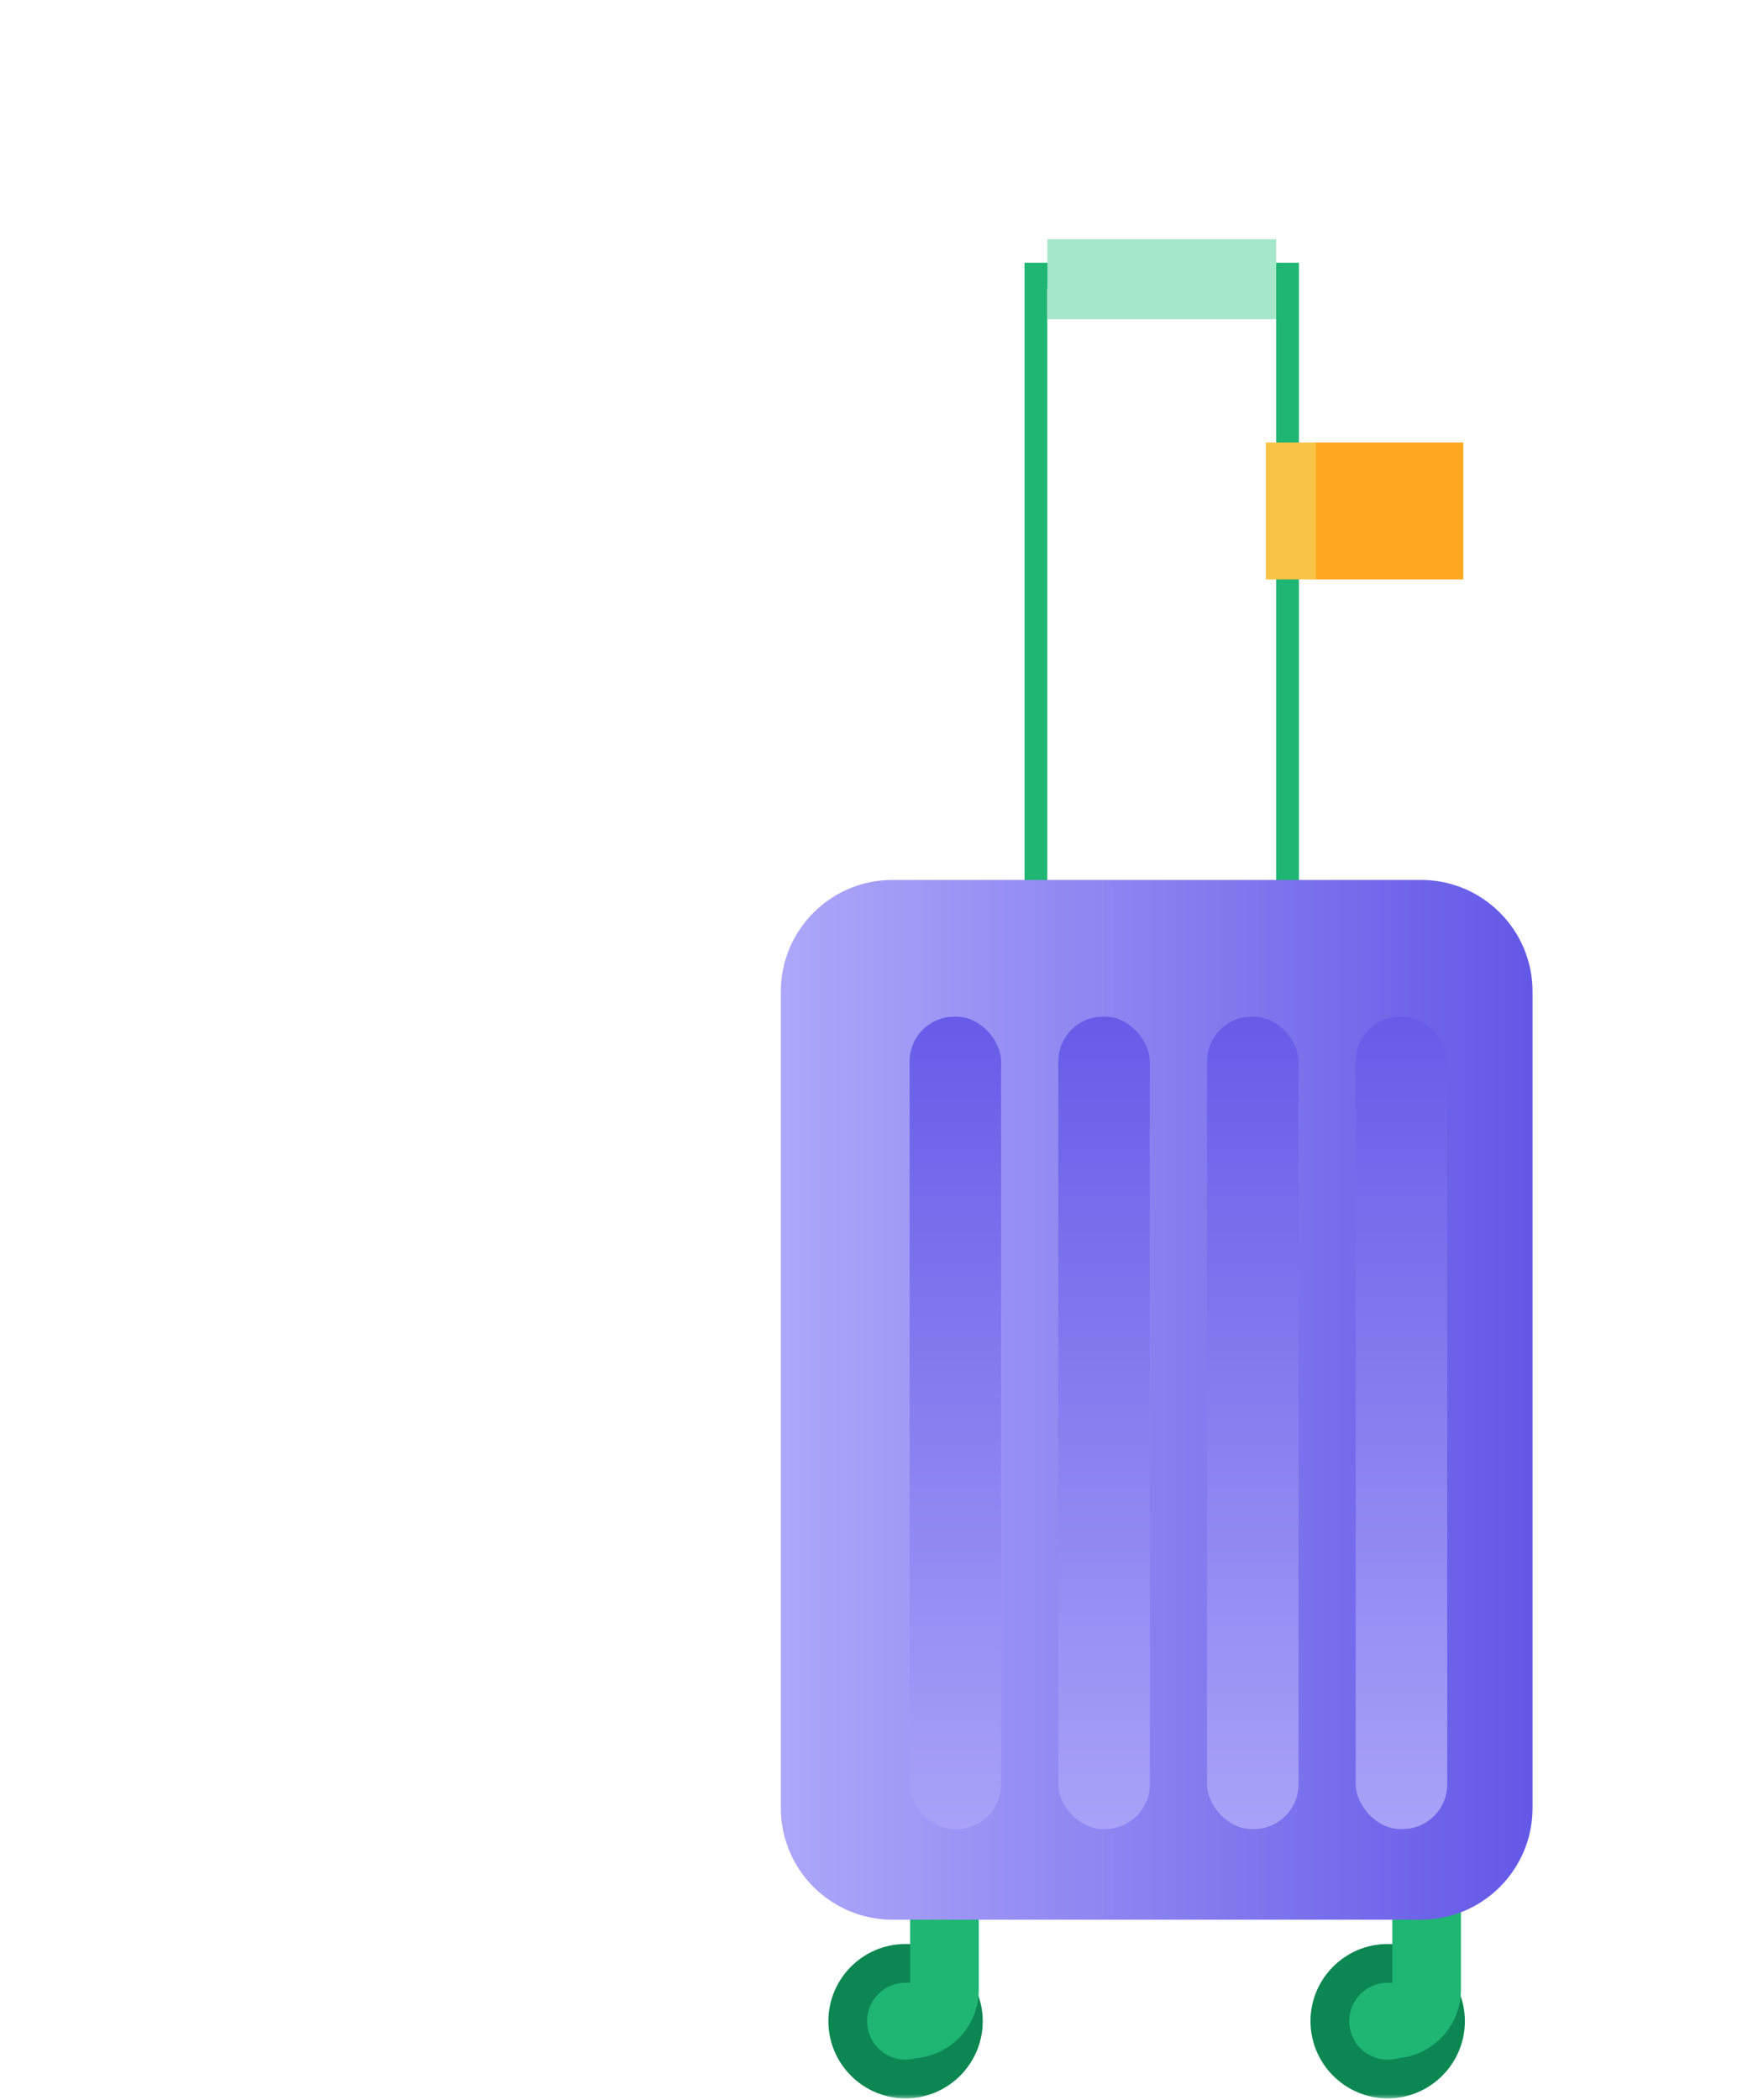 <svg width="157" height="188" viewBox="0 0 157 188" fill="none" xmlns="http://www.w3.org/2000/svg">
<mask id="mask0" mask-type="alpha" maskUnits="userSpaceOnUse" x="0" y="0" width="157" height="188">
<rect width="157" height="188" fill="#C4C4C4"/>
</mask>
<g mask="url(#mask0)">
<path fill-rule="evenodd" clip-rule="evenodd" d="M18.901 163.464H284.543C284.662 147.938 281.345 137.311 274.592 131.582C264.463 122.988 243.499 122.988 231.226 116.048C218.952 109.107 221.372 99.296 207.342 90.873C193.313 82.45 179.26 90.532 159.789 84.385C140.317 78.237 133.347 56.207 100.748 56.207C68.149 56.207 55.819 87.192 48.642 98.15C41.464 109.107 28.665 117.224 22.343 127.426C18.129 134.227 16.982 146.239 18.901 163.464Z" fill="white"/>
<path d="M81.103 186.914C77.825 186.914 75.156 184.246 75.156 180.967C75.156 177.688 77.824 175.02 81.103 175.02C84.382 175.02 87.05 177.688 87.05 180.967C87.05 184.247 84.382 186.914 81.103 186.914Z" fill="white"/>
<path d="M81.103 174.055C77.291 174.055 74.19 177.156 74.19 180.967C74.19 184.779 77.291 187.88 81.103 187.88C84.915 187.88 88.016 184.779 88.016 180.967C88.016 177.156 84.915 174.055 81.103 174.055Z" fill="#0C8751"/>
<path d="M81.103 184.414C83.006 184.414 84.549 182.871 84.549 180.968C84.549 179.065 83.006 177.522 81.103 177.522C79.2 177.522 77.657 179.065 77.657 180.968C77.657 182.871 79.2 184.414 81.103 184.414Z" fill="#1FB573"/>
<path d="M124.282 174.055C120.47 174.055 117.369 177.156 117.369 180.967C117.369 184.779 120.47 187.88 124.282 187.88C128.093 187.88 131.195 184.779 131.195 180.967C131.195 177.156 128.094 174.055 124.282 174.055Z" fill="#0C8751"/>
<path d="M124.282 184.414C126.185 184.414 127.728 182.871 127.728 180.968C127.728 179.065 126.185 177.522 124.282 177.522C122.379 177.522 120.836 179.065 120.836 180.968C120.836 182.871 122.379 184.414 124.282 184.414Z" fill="#1FB573"/>
<path d="M116.334 89.046L91.759 89.046V23.526L116.334 23.526V89.046ZM93.798 86.746L114.296 86.746V25.825L93.798 25.825V86.746Z" fill="#1FB573"/>
<path d="M114.296 21.416H93.808V28.587H114.296V21.416Z" fill="#A5E7CA"/>
<path d="M117.864 39.617H113.366V51.878H117.864V39.617Z" fill="#F9C346"/>
<path d="M131.056 39.617H117.844V51.878H131.056V39.617Z" fill="#FFA71E"/>
<path d="M87.661 165.859H81.515V184.299C84.909 184.299 87.661 181.547 87.661 178.152V165.859Z" fill="#1FB573"/>
<path d="M130.841 165.859H124.694V184.299C128.089 184.299 130.841 181.547 130.841 178.152V165.859Z" fill="#1FB573"/>
<path d="M127.257 78.783H79.932C74.409 78.783 69.932 83.261 69.932 88.784V161.879C69.932 167.402 74.409 171.879 79.932 171.879H127.257C132.779 171.879 137.257 167.402 137.257 161.879V88.783C137.257 83.261 132.779 78.783 127.257 78.783Z" fill="url(#paint0_linear)"/>
<g filter="url(#filter0_i)">
<rect x="79.466" y="89.028" width="8.195" height="72.734" rx="4" fill="url(#paint1_linear)"/>
</g>
<g filter="url(#filter1_i)">
<rect x="92.783" y="89.028" width="8.195" height="72.734" rx="4" fill="url(#paint2_linear)"/>
</g>
<g filter="url(#filter2_i)">
<rect x="106.101" y="89.028" width="8.195" height="72.734" rx="4" fill="url(#paint3_linear)"/>
</g>
<g filter="url(#filter3_i)">
<rect x="119.418" y="89.028" width="8.195" height="72.734" rx="4" fill="url(#paint4_linear)"/>
</g>
<path d="M160.538 -0.053H212.31V16.101H160.366L156.76 7.611L160.538 -0.053Z" fill="white"/>
</g>
<defs>
<filter id="filter0_i" x="79.466" y="89.028" width="10.195" height="74.734" filterUnits="userSpaceOnUse" color-interpolation-filters="sRGB">
<feFlood flood-opacity="0" result="BackgroundImageFix"/>
<feBlend mode="normal" in="SourceGraphic" in2="BackgroundImageFix" result="shape"/>
<feColorMatrix in="SourceAlpha" type="matrix" values="0 0 0 0 0 0 0 0 0 0 0 0 0 0 0 0 0 0 127 0" result="hardAlpha"/>
<feOffset dx="2" dy="2"/>
<feGaussianBlur stdDeviation="2"/>
<feComposite in2="hardAlpha" operator="arithmetic" k2="-1" k3="1"/>
<feColorMatrix type="matrix" values="0 0 0 0 0 0 0 0 0 0 0 0 0 0 0 0 0 0 0.1 0"/>
<feBlend mode="normal" in2="shape" result="effect1_innerShadow"/>
</filter>
<filter id="filter1_i" x="92.783" y="89.028" width="10.195" height="74.734" filterUnits="userSpaceOnUse" color-interpolation-filters="sRGB">
<feFlood flood-opacity="0" result="BackgroundImageFix"/>
<feBlend mode="normal" in="SourceGraphic" in2="BackgroundImageFix" result="shape"/>
<feColorMatrix in="SourceAlpha" type="matrix" values="0 0 0 0 0 0 0 0 0 0 0 0 0 0 0 0 0 0 127 0" result="hardAlpha"/>
<feOffset dx="2" dy="2"/>
<feGaussianBlur stdDeviation="2"/>
<feComposite in2="hardAlpha" operator="arithmetic" k2="-1" k3="1"/>
<feColorMatrix type="matrix" values="0 0 0 0 0 0 0 0 0 0 0 0 0 0 0 0 0 0 0.1 0"/>
<feBlend mode="normal" in2="shape" result="effect1_innerShadow"/>
</filter>
<filter id="filter2_i" x="106.101" y="89.028" width="10.195" height="74.734" filterUnits="userSpaceOnUse" color-interpolation-filters="sRGB">
<feFlood flood-opacity="0" result="BackgroundImageFix"/>
<feBlend mode="normal" in="SourceGraphic" in2="BackgroundImageFix" result="shape"/>
<feColorMatrix in="SourceAlpha" type="matrix" values="0 0 0 0 0 0 0 0 0 0 0 0 0 0 0 0 0 0 127 0" result="hardAlpha"/>
<feOffset dx="2" dy="2"/>
<feGaussianBlur stdDeviation="2"/>
<feComposite in2="hardAlpha" operator="arithmetic" k2="-1" k3="1"/>
<feColorMatrix type="matrix" values="0 0 0 0 0 0 0 0 0 0 0 0 0 0 0 0 0 0 0.1 0"/>
<feBlend mode="normal" in2="shape" result="effect1_innerShadow"/>
</filter>
<filter id="filter3_i" x="119.418" y="89.028" width="10.195" height="74.734" filterUnits="userSpaceOnUse" color-interpolation-filters="sRGB">
<feFlood flood-opacity="0" result="BackgroundImageFix"/>
<feBlend mode="normal" in="SourceGraphic" in2="BackgroundImageFix" result="shape"/>
<feColorMatrix in="SourceAlpha" type="matrix" values="0 0 0 0 0 0 0 0 0 0 0 0 0 0 0 0 0 0 127 0" result="hardAlpha"/>
<feOffset dx="2" dy="2"/>
<feGaussianBlur stdDeviation="2"/>
<feComposite in2="hardAlpha" operator="arithmetic" k2="-1" k3="1"/>
<feColorMatrix type="matrix" values="0 0 0 0 0 0 0 0 0 0 0 0 0 0 0 0 0 0 0.1 0"/>
<feBlend mode="normal" in2="shape" result="effect1_innerShadow"/>
</filter>
<linearGradient id="paint0_linear" x1="136.833" y1="118.061" x2="70.246" y2="118.061" gradientUnits="userSpaceOnUse">
<stop stop-color="#6459E7"/>
<stop offset="1" stop-color="#ADA7F9"/>
</linearGradient>
<linearGradient id="paint1_linear" x1="83.564" y1="89.028" x2="83.564" y2="161.762" gradientUnits="userSpaceOnUse">
<stop stop-color="#675CE8"/>
<stop offset="1" stop-color="#A9A2F8"/>
</linearGradient>
<linearGradient id="paint2_linear" x1="96.881" y1="89.028" x2="96.881" y2="161.762" gradientUnits="userSpaceOnUse">
<stop stop-color="#675CE8"/>
<stop offset="1" stop-color="#A9A2F8"/>
</linearGradient>
<linearGradient id="paint3_linear" x1="110.198" y1="89.028" x2="110.198" y2="161.762" gradientUnits="userSpaceOnUse">
<stop stop-color="#675CE8"/>
<stop offset="1" stop-color="#A9A2F8"/>
</linearGradient>
<linearGradient id="paint4_linear" x1="123.516" y1="89.028" x2="123.516" y2="161.762" gradientUnits="userSpaceOnUse">
<stop stop-color="#675CE8"/>
<stop offset="1" stop-color="#A9A2F8"/>
</linearGradient>
</defs>
</svg>
